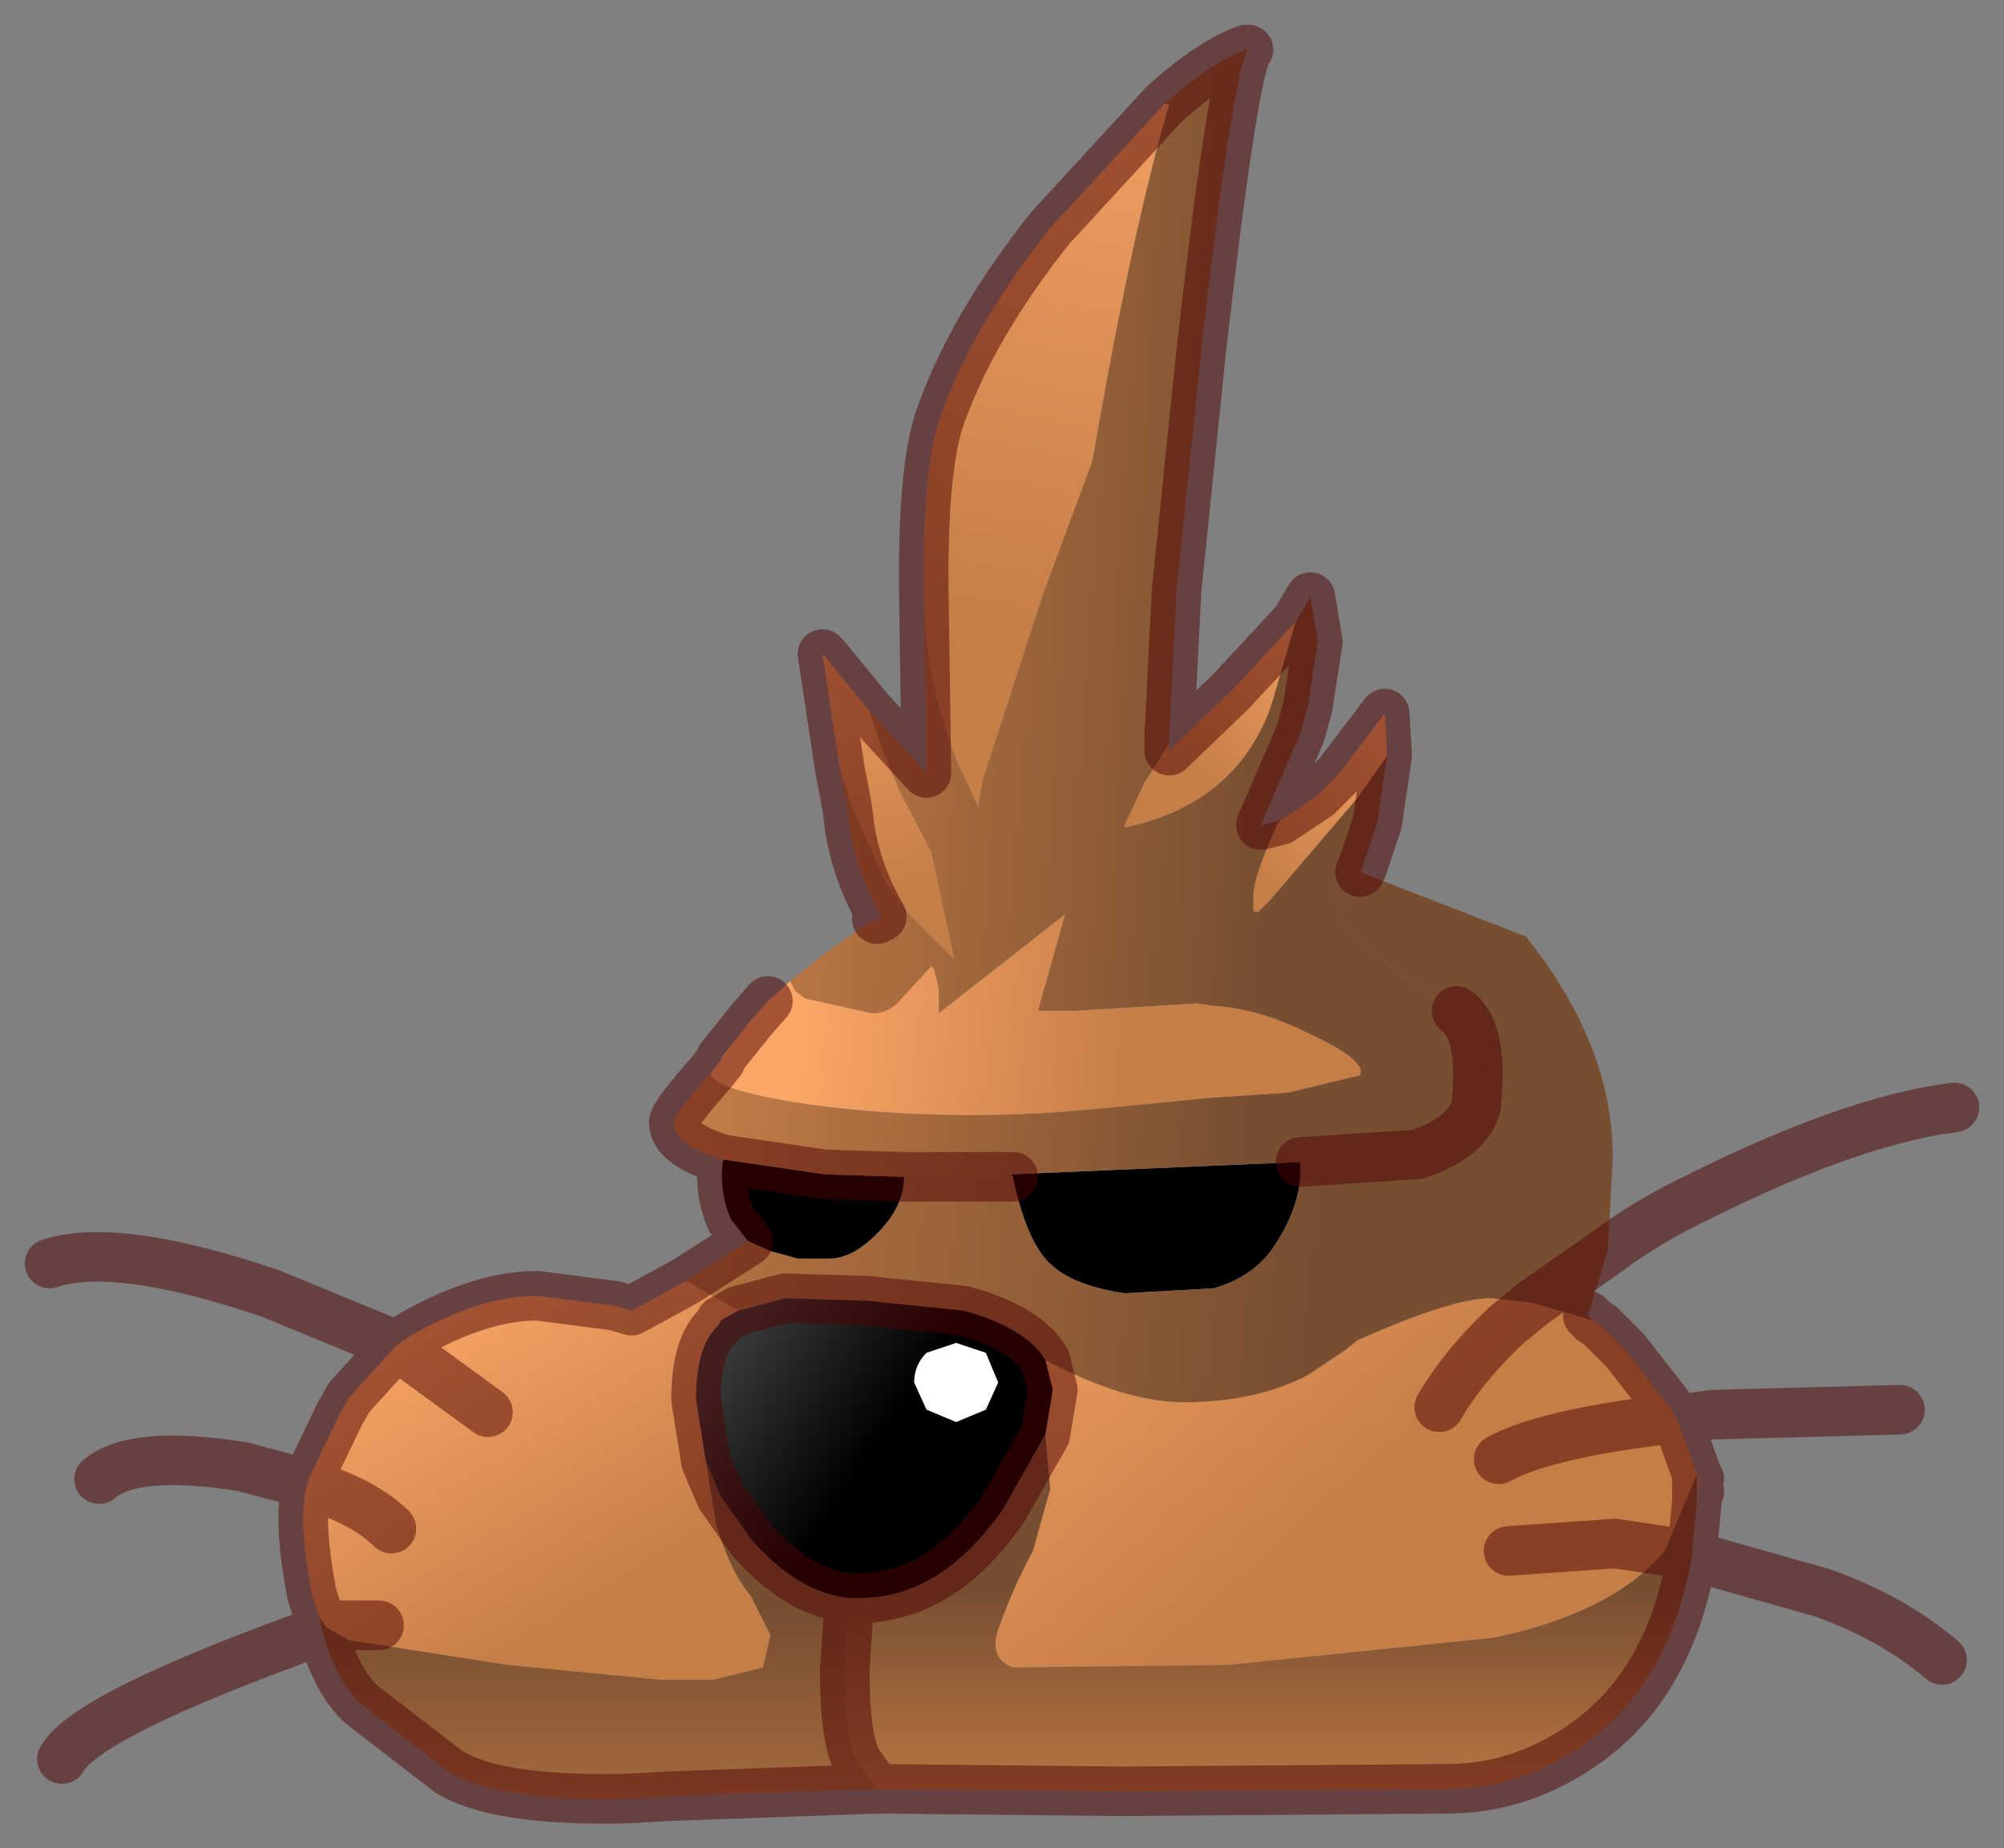<?xml version="1.0" encoding="UTF-8" standalone="no"?>
<svg xmlns:xlink="http://www.w3.org/1999/xlink" height="37.3px" width="40.45px" xmlns="http://www.w3.org/2000/svg">
  <rect width="100%" height="100%" fill="#808080" stroke="none"/>
  <g transform="matrix(1.0, 0.0, 0.0, 1.0, 6.1, 1)">
    <path d="M20.15 22.45 Q20.2 23.25 19.65 24.1 19.25 24.75 18.4 25.0 L16.6 25.1 Q15.6 24.95 15.15 24.55 14.65 24.15 14.35 22.8 L14.35 22.75 14.3 22.7 20.15 22.45 M12.15 22.75 Q12.15 23.35 11.6 23.9 11.1 24.4 10.65 24.4 L10.0 24.4 9.45 24.25 9.0 24.05 8.65 23.6 Q8.4 23.0 8.5 22.4 L10.55 22.7 12.15 22.75" fill="#000000" fill-rule="evenodd" stroke="none"/>
    <path d="M15.0 27.95 L15.1 29.05 14.75 30.3 Q14.35 31.05 14.1 31.75 13.8 32.45 14.35 32.65 L18.7 32.6 24.05 32.05 Q26.45 31.55 27.5 30.3 L28.05 30.4 27.5 30.3 28.15 28.75 28.15 28.8 28.15 29.3 28.05 30.4 Q27.6 33.05 25.8 34.25 24.55 35.1 23.1 35.1 L16.55 35.15 11.6 35.1 11.2 34.55 Q10.95 34.05 10.95 32.7 L11.05 31.25 11.25 31.25 Q12.9 31.25 14.15 29.45 L15.0 27.95" fill="url(#gradient0)" fill-rule="evenodd" stroke="none"/>
    <path d="M11.05 31.25 L10.95 32.7 Q10.95 34.05 11.2 34.55 L11.6 35.1 7.4 35.25 6.5 35.3 Q3.9 35.35 2.95 34.75 L1.2 33.4 Q0.7 32.95 0.4 31.9 L0.5 31.85 0.4 31.9 0.35 31.65 0.5 31.85 0.95 32.1 4.15 32.6 7.25 32.9 8.3 32.9 9.3 32.65 9.45 32.0 9.05 31.2 Q8.65 30.75 8.35 29.75 L8.15 28.5 8.45 29.2 9.05 30.05 Q10.0 31.15 11.05 31.25" fill="url(#gradient1)" fill-rule="evenodd" stroke="none"/>
    <path d="M13.8 26.3 L14.05 26.9 13.8 27.45 13.2 27.7 12.6 27.45 12.35 26.9 Q12.35 26.55 12.6 26.3 L13.2 26.1 13.8 26.3" fill="#ffffff" fill-rule="evenodd" stroke="none"/>
    <path d="M20.05 11.55 L20.35 11.05 20.5 11.95 20.3 13.25 20.15 13.8 19.35 15.65 19.75 15.55 19.7 15.6 Q19.2 16.7 19.2 17.05 L19.2 17.4 19.3 17.4 19.55 17.15 21.3 15.1 21.9 14.25 21.7 15.6 21.4 16.5 21.2 16.55 Q20.75 16.75 20.75 17.0 L20.8 17.15 Q20.95 17.95 23.3 19.4 23.85 19.8 23.7 21.25 L23.7 21.3 Q23.55 21.95 22.5 22.3 L22.45 22.3 20.15 22.45 14.3 22.7 14.35 22.75 13.05 22.75 12.15 22.75 10.55 22.7 8.5 22.4 Q7.5 22.1 7.5 21.65 7.5 21.5 8.25 20.65 8.25 21.0 10.3 21.3 13.05 21.65 15.8 21.4 L18.4 21.15 19.9 21.05 21.35 20.7 Q21.5 20.4 20.3 19.85 19.3 19.35 18.4 19.3 L18.05 19.25 15.6 19.4 14.85 19.4 15.4 17.45 12.85 19.45 12.85 18.95 12.75 18.55 12.7 18.5 12.1 19.15 Q11.9 19.4 11.6 19.45 L11.5 19.45 10.15 19.15 9.95 19.0 9.85 18.8 10.6 18.2 Q11.45 17.6 11.6 17.55 L11.7 17.5 Q11.2 16.65 11.05 15.7 L11.0 15.3 10.85 14.5 11.1 15.3 11.8 16.85 12.25 17.45 13.15 18.35 13.15 18.3 12.7 16.2 12.1 15.05 11.75 14.25 11.45 13.35 11.5 13.4 12.6 14.6 12.55 11.2 Q12.6 12.8 13.25 14.45 L13.4 14.75 13.65 15.3 13.65 15.2 13.75 14.7 14.95 11.0 15.95 8.3 Q16.75 3.65 17.5 1.1 L17.4 1.1 Q18.35 0.25 19.05 0.0 L19.1 0.0 Q18.8 0.35 18.15 6.05 L17.65 10.9 17.5 13.85 17.5 14.0 17.0 14.8 16.6 15.65 16.6 15.7 Q18.75 15.25 19.5 13.4 L19.6 13.1 20.05 11.55" fill="url(#gradient2)" fill-rule="evenodd" stroke="none"/>
    <path d="M21.4 16.5 L21.35 16.6 24.7 17.9 Q26.5 20.15 26.45 22.45 L26.35 24.25 24.85 25.3 26.35 24.25 25.95 25.55 26.05 25.65 24.85 25.3 24.0 25.2 Q23.2 25.2 21.3 26.05 L21.05 26.25 20.3 26.75 Q19.25 27.3 17.8 27.3 16.75 27.3 15.4 26.65 L15.0 26.45 14.9 26.3 Q14.45 25.75 13.35 25.45 L11.4 25.25 9.75 25.2 8.8 25.45 7.75 24.85 9.0 24.05 9.45 24.25 10.0 24.4 10.65 24.4 Q11.1 24.4 11.6 23.9 12.15 23.35 12.15 22.75 L13.05 22.75 14.35 22.75 14.35 22.8 Q14.65 24.15 15.15 24.55 15.6 24.95 16.6 25.1 L18.4 25.0 Q19.25 24.75 19.65 24.1 20.2 23.25 20.15 22.45 L22.45 22.3 22.5 22.3 Q23.55 21.95 23.7 21.3 L23.7 21.25 Q23.85 19.8 23.3 19.4 20.95 17.95 20.8 17.15 L20.75 17.0 Q20.75 16.75 21.2 16.55 L21.4 16.5" fill="url(#gradient3)" fill-rule="evenodd" stroke="none"/>
    <path d="M17.4 1.1 L17.5 1.1 Q16.75 3.65 15.95 8.3 L14.95 11.0 13.75 14.7 13.65 15.2 13.65 15.3 13.4 14.75 13.25 14.45 Q12.6 12.8 12.55 11.2 12.5 8.4 12.9 7.35 13.55 5.55 15.1 3.6 L17.4 1.1" fill="url(#gradient4)" fill-rule="evenodd" stroke="none"/>
    <path d="M11.45 13.35 L11.75 14.25 12.1 15.05 12.7 16.2 13.15 18.3 13.15 18.35 12.25 17.45 11.8 16.85 11.1 15.3 10.85 14.5 10.5 12.2 10.55 12.25 11.45 13.35" fill="url(#gradient5)" fill-rule="evenodd" stroke="none"/>
    <path d="M17.5 14.0 L17.5 14.15 18.75 12.95 20.05 11.55 19.6 13.1 19.5 13.4 Q18.75 15.25 16.6 15.7 L16.6 15.65 17.0 14.8 17.5 14.0" fill="url(#gradient6)" fill-rule="evenodd" stroke="none"/>
    <path d="M19.75 15.55 L20.5 15.05 20.9 14.65 21.85 13.4 21.9 14.25 21.3 15.1 19.55 17.15 19.3 17.4 19.2 17.4 19.2 17.05 Q19.2 16.7 19.7 15.6 L19.75 15.55" fill="url(#gradient7)" fill-rule="evenodd" stroke="none"/>
    <path d="M9.85 18.8 L9.95 19.0 10.15 19.15 11.5 19.45 11.6 19.45 Q11.9 19.4 12.1 19.15 L12.7 18.5 12.75 18.55 12.85 18.95 12.85 19.45 15.4 17.45 14.85 19.4 15.6 19.4 18.05 19.25 18.4 19.3 Q19.3 19.35 20.3 19.85 21.5 20.4 21.35 20.7 L19.9 21.05 18.4 21.15 15.8 21.4 Q13.05 21.65 10.3 21.3 8.25 21.0 8.25 20.65 L8.45 20.4 8.45 20.35 9.05 19.6 9.4 19.2 9.85 18.8" fill="url(#gradient8)" fill-rule="evenodd" stroke="none"/>
    <path d="M7.75 24.85 L8.8 25.45 8.45 25.65 8.4 25.75 Q7.95 26.15 7.95 27.25 L8.15 28.5 8.35 29.75 Q8.65 30.75 9.05 31.2 L9.45 32.0 9.3 32.65 8.3 32.9 7.25 32.9 4.15 32.6 0.95 32.1 0.5 31.85 0.6 31.8 1.55 31.8 0.6 31.8 0.5 31.85 0.35 31.65 0.2 31.2 Q-0.1 29.65 0.1 28.95 L0.15 28.8 0.75 27.55 0.95 27.2 1.9 26.15 2.2 25.95 Q3.6 25.15 4.75 25.15 L6.3 25.35 6.65 25.45 Q6.75 25.4 7.75 24.85 M1.9 26.15 L3.75 27.5 1.9 26.15 M1.8 29.85 Q1.25 29.3 0.1 28.95 1.25 29.3 1.8 29.85" fill="url(#gradient9)" fill-rule="evenodd" stroke="none"/>
    <path d="M15.0 26.45 L15.4 26.65 Q16.75 27.3 17.8 27.3 19.25 27.3 20.3 26.75 L21.05 26.25 21.3 26.05 Q23.2 25.2 24.0 25.2 L24.85 25.3 24.3 25.75 Q23.45 26.55 22.95 27.4 23.45 26.55 24.3 25.75 L24.85 25.3 26.05 25.65 26.2 25.75 26.4 25.95 26.7 26.25 27.6 27.4 27.75 27.65 28.15 28.75 27.5 30.3 Q26.45 31.55 24.05 32.05 L18.7 32.6 14.35 32.65 Q13.8 32.45 14.1 31.75 14.35 31.05 14.75 30.3 L15.1 29.05 15.0 27.95 15.15 27.05 15.0 26.45 M24.35 30.3 L26.5 30.15 27.5 30.3 26.5 30.15 24.35 30.3 M24.15 28.45 Q25.05 27.95 27.5 27.65 L27.75 27.65 27.5 27.65 Q25.05 27.95 24.15 28.45 M28.2 29.1 L28.15 28.8 28.15 28.75 28.2 28.85 28.2 29.1" fill="url(#gradient10)" fill-rule="evenodd" stroke="none"/>
    <path d="M8.8 25.45 L9.75 25.2 11.4 25.25 13.35 25.45 Q14.45 25.75 14.9 26.3 L15.0 26.45 15.15 27.05 15.0 27.95 14.15 29.45 Q12.9 31.25 11.25 31.25 L11.05 31.25 Q10.0 31.15 9.05 30.05 L8.45 29.2 8.15 28.5 7.95 27.25 Q7.95 26.15 8.4 25.75 L8.45 25.65 8.8 25.45 M13.8 26.3 L13.2 26.1 12.6 26.3 Q12.35 26.55 12.35 26.9 L12.6 27.45 13.2 27.7 13.8 27.45 14.05 26.9 13.8 26.3" fill="url(#gradient11)" fill-rule="evenodd" stroke="none"/>
    <path d="M20.05 11.55 L20.35 11.05 20.5 11.95 20.3 13.25 20.15 13.8 19.35 15.65 19.75 15.55 20.5 15.05 20.9 14.65 21.85 13.4 21.9 14.25 21.7 15.6 21.4 16.5 21.35 16.6 M26.35 24.25 Q27.15 23.65 28.2 23.15 31.0 21.75 33.0 21.4 L33.35 21.35 M23.3 19.4 Q23.85 19.8 23.7 21.25 L23.7 21.3 Q23.55 21.95 22.5 22.3 L22.45 22.3 20.15 22.45 M14.35 22.75 L13.05 22.75 12.15 22.75 10.55 22.7 8.5 22.4 Q7.5 22.1 7.5 21.65 7.5 21.5 8.25 20.65 L8.45 20.4 8.45 20.35 9.05 19.6 9.4 19.2 M9.0 24.05 L7.75 24.85 Q6.75 25.4 6.65 25.45 L6.3 25.35 4.75 25.15 Q3.6 25.15 2.2 25.95 L1.9 26.15 0.95 27.2 0.75 27.55 0.15 28.8 0.1 28.95 Q1.25 29.3 1.8 29.85 M8.8 25.45 L9.75 25.2 11.4 25.25 13.35 25.45 Q14.45 25.75 14.9 26.3 L15.0 26.45 15.15 27.05 15.0 27.95 14.15 29.45 Q12.9 31.25 11.25 31.25 L11.05 31.25 10.95 32.7 Q10.95 34.05 11.2 34.55 L11.6 35.1 16.55 35.15 23.1 35.1 Q24.55 35.1 25.8 34.25 27.6 33.05 28.05 30.4 L27.5 30.3 26.5 30.15 24.35 30.3 M24.85 25.3 L26.35 24.25 M25.95 25.55 L26.05 25.65 26.2 25.75 26.4 25.95 26.7 26.25 27.6 27.4 27.75 27.65 28.45 27.55 32.25 27.45 M17.4 1.1 Q18.35 0.25 19.05 0.0 L19.1 0.0 Q18.8 0.35 18.15 6.05 L17.65 10.9 17.5 13.85 17.5 14.0 17.5 14.15 18.75 12.95 20.05 11.55 M12.55 11.2 L12.6 14.6 11.5 13.4 11.45 13.35 10.55 12.25 10.5 12.2 10.85 14.5 11.0 15.3 11.05 15.7 Q11.2 16.65 11.7 17.5 L11.6 17.55 M12.55 11.2 Q12.5 8.4 12.9 7.35 13.55 5.55 15.1 3.6 L17.4 1.1 M9.0 24.05 L8.65 23.6 Q8.4 23.0 8.5 22.4 M28.15 28.75 L27.75 27.65 27.5 27.65 Q25.05 27.95 24.15 28.45 M8.15 28.5 L7.95 27.25 Q7.95 26.15 8.4 25.75 L8.45 25.65 8.8 25.45 M11.05 31.25 Q10.0 31.15 9.05 30.05 L8.45 29.2 8.15 28.5 M0.5 31.85 L0.4 31.9 Q0.7 32.95 1.2 33.4 L2.95 34.75 Q3.9 35.35 6.5 35.3 L7.4 35.25 11.6 35.1 M3.75 27.5 L1.9 26.15 -0.65 25.1 Q-3.75 24.05 -5.1 24.5 M0.5 31.85 L0.6 31.8 1.55 31.8 M0.35 31.65 L0.2 31.2 Q-0.1 29.65 0.1 28.95 L-1.2 28.6 Q-3.4 28.25 -4.1 28.85 M0.35 31.65 L0.4 31.9 Q-4.35 33.6 -4.85 34.5 M28.05 30.4 L30.7 31.15 Q32.1 31.65 33.1 32.5 M28.15 28.8 L28.15 29.3 28.05 30.4 M28.15 28.8 L28.2 29.1 M28.2 28.85 L28.15 28.75 28.15 28.8 M24.85 25.3 L24.3 25.75 Q23.45 26.55 22.95 27.4" fill="none" stroke="#4f0202" stroke-linecap="round" stroke-linejoin="round" stroke-opacity="0.498" stroke-width="1"/>
  </g>
  <defs>
    <linearGradient gradientTransform="matrix(0.0, 0.003, -0.011, 0.0, 19.55, 33.5)" gradientUnits="userSpaceOnUse" id="gradient0" spreadMethod="pad" x1="-819.2" x2="819.2">
      <stop offset="0.0" stop-color="#774e30"></stop>
      <stop offset="1.0" stop-color="#c67e47"></stop>
    </linearGradient>
    <linearGradient gradientTransform="matrix(0.0, 0.004, -0.007, 0.0, 6.0, 34.75)" gradientUnits="userSpaceOnUse" id="gradient1" spreadMethod="pad" x1="-819.2" x2="819.2">
      <stop offset="0.0" stop-color="#774e30"></stop>
      <stop offset="1.0" stop-color="#c67e47"></stop>
    </linearGradient>
    <linearGradient gradientTransform="matrix(-0.007, -5.0E-4, 0.001, -0.014, 14.1, 11.3)" gradientUnits="userSpaceOnUse" id="gradient2" spreadMethod="pad" x1="-819.2" x2="819.2">
      <stop offset="0.0" stop-color="#774e30"></stop>
      <stop offset="1.0" stop-color="#c67e47"></stop>
    </linearGradient>
    <linearGradient gradientTransform="matrix(-0.01, -9.0E-4, 3.0E-4, -0.003, 12.25, 24.05)" gradientUnits="userSpaceOnUse" id="gradient3" spreadMethod="pad" x1="-819.2" x2="819.2">
      <stop offset="0.0" stop-color="#774e30"></stop>
      <stop offset="1.0" stop-color="#c67e47"></stop>
    </linearGradient>
    <linearGradient gradientTransform="matrix(0.002, -0.008, 0.002, 4.0E-4, 15.0, 4.9)" gradientUnits="userSpaceOnUse" id="gradient4" spreadMethod="pad" x1="-819.2" x2="819.2">
      <stop offset="0.0" stop-color="#c67e47"></stop>
      <stop offset="1.0" stop-color="#faa667"></stop>
    </linearGradient>
    <linearGradient gradientTransform="matrix(-0.001, -0.004, 8.0E-4, -2.0E-4, 11.25, 13.65)" gradientUnits="userSpaceOnUse" id="gradient5" spreadMethod="pad" x1="-819.2" x2="819.2">
      <stop offset="0.0" stop-color="#c67e47"></stop>
      <stop offset="1.0" stop-color="#faa667"></stop>
    </linearGradient>
    <linearGradient gradientTransform="matrix(0.002, -0.002, 6.0E-4, 6.0E-4, 19.55, 12.85)" gradientUnits="userSpaceOnUse" id="gradient6" spreadMethod="pad" x1="-819.2" x2="819.2">
      <stop offset="0.0" stop-color="#c67e47"></stop>
      <stop offset="1.0" stop-color="#faa667"></stop>
    </linearGradient>
    <linearGradient gradientTransform="matrix(0.002, -0.002, 4.0E-4, 4.0E-4, 20.95, 15.05)" gradientUnits="userSpaceOnUse" id="gradient7" spreadMethod="pad" x1="-819.2" x2="819.2">
      <stop offset="0.0" stop-color="#c67e47"></stop>
      <stop offset="1.0" stop-color="#faa667"></stop>
    </linearGradient>
    <linearGradient gradientTransform="matrix(-0.004, -7.0E-4, 4.0E-4, -0.003, 13.45, 19.35)" gradientUnits="userSpaceOnUse" id="gradient8" spreadMethod="pad" x1="-819.2" x2="819.2">
      <stop offset="0.0" stop-color="#c67e47"></stop>
      <stop offset="1.0" stop-color="#faa667"></stop>
    </linearGradient>
    <linearGradient gradientTransform="matrix(-0.002, -0.004, 0.005, -0.003, 4.3, 28.1)" gradientUnits="userSpaceOnUse" id="gradient9" spreadMethod="pad" x1="-819.2" x2="819.2">
      <stop offset="0.0" stop-color="#c67e47"></stop>
      <stop offset="1.0" stop-color="#faa667"></stop>
    </linearGradient>
    <linearGradient gradientTransform="matrix(-0.004, -0.005, 0.008, -0.007, 18.7, 24.45)" gradientUnits="userSpaceOnUse" id="gradient10" spreadMethod="pad" x1="-819.2" x2="819.2">
      <stop offset="0.0" stop-color="#c67e47"></stop>
      <stop offset="1.0" stop-color="#faa667"></stop>
    </linearGradient>
    <linearGradient gradientTransform="matrix(0.002, 0.001, -0.002, 0.003, 10.1, 27.15)" gradientUnits="userSpaceOnUse" id="gradient11" spreadMethod="pad" x1="-819.2" x2="819.2">
      <stop offset="0.0" stop-color="#3a3a3a"></stop>
      <stop offset="1.0" stop-color="#000000"></stop>
    </linearGradient>
  </defs>
</svg>
